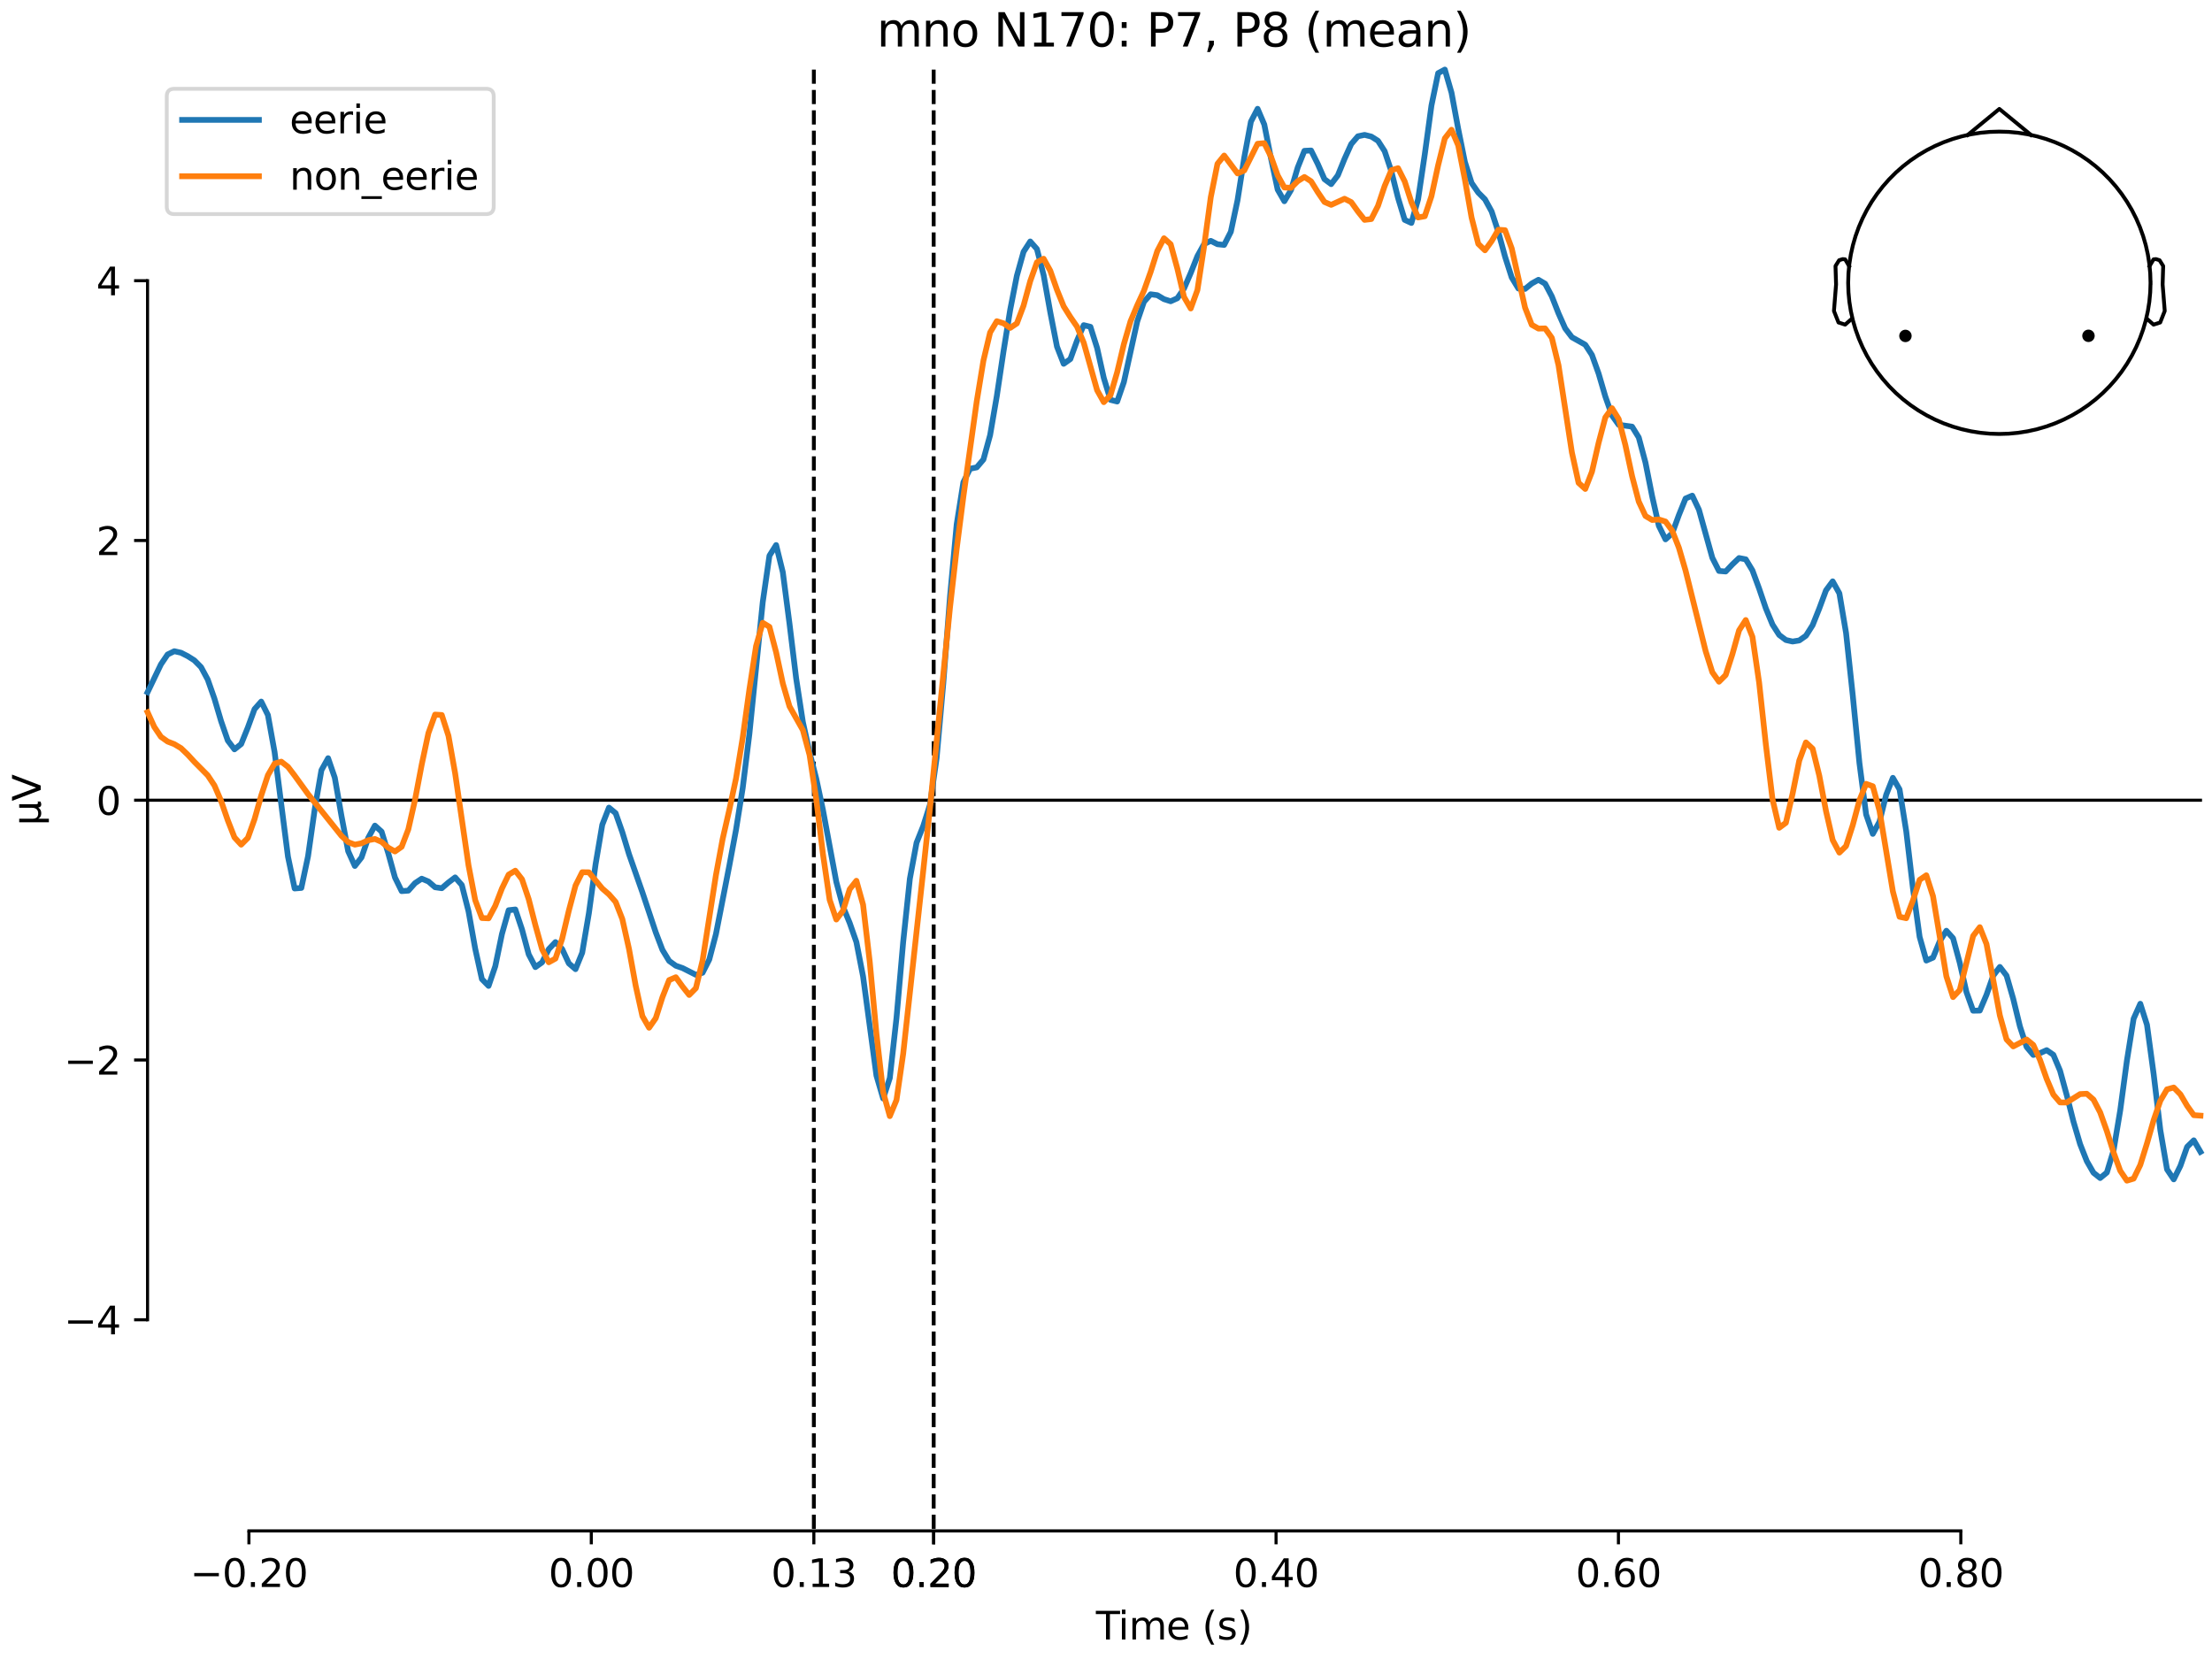 <?xml version="1.0" encoding="utf-8" standalone="no"?>
<!DOCTYPE svg PUBLIC "-//W3C//DTD SVG 1.1//EN"
  "http://www.w3.org/Graphics/SVG/1.1/DTD/svg11.dtd">
<svg xmlns:xlink="http://www.w3.org/1999/xlink" width="576pt" height="432pt" viewBox="0 0 576 432" xmlns="http://www.w3.org/2000/svg" version="1.1">
 <defs>
  <style type="text/css">*{stroke-linejoin: round; stroke-linecap: butt}</style>
 </defs>
 <g id="figure_1">
  <g id="patch_1">
   <path d="M 0 432 
L 576 432 
L 576 0 
L 0 0 
z
" style="fill: #ffffff"/>
  </g>
  <g id="axes_1">
   <g id="patch_2">
    <path d="M 38.421 398.644 
L 573 398.644 
L 573 18.118 
L 38.421 18.118 
L 38.421 398.644 
z
" style="fill: none; opacity: 0"/>
   </g>
   <g id="patch_3">
    <path d="M 38.421 343.665 
L 38.421 73.097 
" style="fill: none; stroke: #000000; stroke-width: 0.8; stroke-linejoin: miter; stroke-linecap: square"/>
   </g>
   <g id="LineCollection_1">
    <path d="M 211.924 18.118 
L 211.924 398.644 
" clip-path="url(#pfd28d73c5e)" style="fill: none; stroke-dasharray: 3.7,1.6; stroke-dashoffset: 0; stroke: #000000"/>
    <path d="M 243.128 18.118 
L 243.128 398.644 
" clip-path="url(#pfd28d73c5e)" style="fill: none; stroke-dasharray: 3.7,1.6; stroke-dashoffset: 0; stroke: #000000"/>
   </g>
   <g id="matplotlib.axis_1">
    <g id="xtick_1">
     <g id="line2d_1">
      <defs>
       <path id="ma81e753862" d="M 0 0 
L 0 3.5 
" style="stroke: #000000; stroke-width: 0.8"/>
      </defs>
      <g>
       <use xlink:href="#ma81e753862" x="64.819" y="398.644" style="stroke: #000000; stroke-width: 0.8"/>
      </g>
     </g>
     <g id="text_1">
      <!-- −0.20 -->
      <g transform="translate(49.496 413.242) scale(0.1 -0.1)">
       <defs>
        <path id="DejaVuSans-2212" d="M 678 2272 
L 4684 2272 
L 4684 1741 
L 678 1741 
L 678 2272 
z
" transform="scale(0.016)"/>
        <path id="DejaVuSans-30" d="M 2034 4250 
Q 1547 4250 1301 3770 
Q 1056 3291 1056 2328 
Q 1056 1369 1301 889 
Q 1547 409 2034 409 
Q 2525 409 2770 889 
Q 3016 1369 3016 2328 
Q 3016 3291 2770 3770 
Q 2525 4250 2034 4250 
z
M 2034 4750 
Q 2819 4750 3233 4129 
Q 3647 3509 3647 2328 
Q 3647 1150 3233 529 
Q 2819 -91 2034 -91 
Q 1250 -91 836 529 
Q 422 1150 422 2328 
Q 422 3509 836 4129 
Q 1250 4750 2034 4750 
z
" transform="scale(0.016)"/>
        <path id="DejaVuSans-2e" d="M 684 794 
L 1344 794 
L 1344 0 
L 684 0 
L 684 794 
z
" transform="scale(0.016)"/>
        <path id="DejaVuSans-32" d="M 1228 531 
L 3431 531 
L 3431 0 
L 469 0 
L 469 531 
Q 828 903 1448 1529 
Q 2069 2156 2228 2338 
Q 2531 2678 2651 2914 
Q 2772 3150 2772 3378 
Q 2772 3750 2511 3984 
Q 2250 4219 1831 4219 
Q 1534 4219 1204 4116 
Q 875 4013 500 3803 
L 500 4441 
Q 881 4594 1212 4672 
Q 1544 4750 1819 4750 
Q 2544 4750 2975 4387 
Q 3406 4025 3406 3419 
Q 3406 3131 3298 2873 
Q 3191 2616 2906 2266 
Q 2828 2175 2409 1742 
Q 1991 1309 1228 531 
z
" transform="scale(0.016)"/>
       </defs>
       <use xlink:href="#DejaVuSans-2212"/>
       <use xlink:href="#DejaVuSans-30" transform="translate(83.789 0)"/>
       <use xlink:href="#DejaVuSans-2e" transform="translate(147.412 0)"/>
       <use xlink:href="#DejaVuSans-32" transform="translate(179.199 0)"/>
       <use xlink:href="#DejaVuSans-30" transform="translate(242.822 0)"/>
      </g>
     </g>
    </g>
    <g id="xtick_2">
     <g id="line2d_2">
      <g>
       <use xlink:href="#ma81e753862" x="153.973" y="398.644" style="stroke: #000000; stroke-width: 0.8"/>
      </g>
     </g>
     <g id="text_2">
      <!-- 0.00 -->
      <g transform="translate(142.84 413.242) scale(0.1 -0.1)">
       <use xlink:href="#DejaVuSans-30"/>
       <use xlink:href="#DejaVuSans-2e" transform="translate(63.623 0)"/>
       <use xlink:href="#DejaVuSans-30" transform="translate(95.41 0)"/>
       <use xlink:href="#DejaVuSans-30" transform="translate(159.033 0)"/>
      </g>
     </g>
    </g>
    <g id="xtick_3">
     <g id="line2d_3">
      <g>
       <use xlink:href="#ma81e753862" x="211.924" y="398.644" style="stroke: #000000; stroke-width: 0.8"/>
      </g>
     </g>
     <g id="text_3">
      <!-- 0.13 -->
      <g transform="translate(200.791 413.242) scale(0.1 -0.1)">
       <defs>
        <path id="DejaVuSans-31" d="M 794 531 
L 1825 531 
L 1825 4091 
L 703 3866 
L 703 4441 
L 1819 4666 
L 2450 4666 
L 2450 531 
L 3481 531 
L 3481 0 
L 794 0 
L 794 531 
z
" transform="scale(0.016)"/>
        <path id="DejaVuSans-33" d="M 2597 2516 
Q 3050 2419 3304 2112 
Q 3559 1806 3559 1356 
Q 3559 666 3084 287 
Q 2609 -91 1734 -91 
Q 1441 -91 1130 -33 
Q 819 25 488 141 
L 488 750 
Q 750 597 1062 519 
Q 1375 441 1716 441 
Q 2309 441 2620 675 
Q 2931 909 2931 1356 
Q 2931 1769 2642 2001 
Q 2353 2234 1838 2234 
L 1294 2234 
L 1294 2753 
L 1863 2753 
Q 2328 2753 2575 2939 
Q 2822 3125 2822 3475 
Q 2822 3834 2567 4026 
Q 2313 4219 1838 4219 
Q 1578 4219 1281 4162 
Q 984 4106 628 3988 
L 628 4550 
Q 988 4650 1302 4700 
Q 1616 4750 1894 4750 
Q 2613 4750 3031 4423 
Q 3450 4097 3450 3541 
Q 3450 3153 3228 2886 
Q 3006 2619 2597 2516 
z
" transform="scale(0.016)"/>
       </defs>
       <use xlink:href="#DejaVuSans-30"/>
       <use xlink:href="#DejaVuSans-2e" transform="translate(63.623 0)"/>
       <use xlink:href="#DejaVuSans-31" transform="translate(95.41 0)"/>
       <use xlink:href="#DejaVuSans-33" transform="translate(159.033 0)"/>
      </g>
     </g>
    </g>
    <g id="xtick_4">
     <g id="line2d_4">
      <g>
       <use xlink:href="#ma81e753862" x="243.128" y="398.644" style="stroke: #000000; stroke-width: 0.8"/>
      </g>
     </g>
     <g id="text_4">
      <!-- 0.20 -->
      <g transform="translate(231.995 413.242) scale(0.1 -0.1)">
       <use xlink:href="#DejaVuSans-30"/>
       <use xlink:href="#DejaVuSans-2e" transform="translate(63.623 0)"/>
       <use xlink:href="#DejaVuSans-32" transform="translate(95.41 0)"/>
       <use xlink:href="#DejaVuSans-30" transform="translate(159.033 0)"/>
      </g>
     </g>
    </g>
    <g id="xtick_5">
     <g id="line2d_5">
      <g>
       <use xlink:href="#ma81e753862" x="243.128" y="398.644" style="stroke: #000000; stroke-width: 0.8"/>
      </g>
     </g>
     <g id="text_5">
      <!-- 0.20 -->
      <g transform="translate(231.995 413.242) scale(0.1 -0.1)">
       <use xlink:href="#DejaVuSans-30"/>
       <use xlink:href="#DejaVuSans-2e" transform="translate(63.623 0)"/>
       <use xlink:href="#DejaVuSans-32" transform="translate(95.41 0)"/>
       <use xlink:href="#DejaVuSans-30" transform="translate(159.033 0)"/>
      </g>
     </g>
    </g>
    <g id="xtick_6">
     <g id="line2d_6">
      <g>
       <use xlink:href="#ma81e753862" x="332.282" y="398.644" style="stroke: #000000; stroke-width: 0.8"/>
      </g>
     </g>
     <g id="text_6">
      <!-- 0.40 -->
      <g transform="translate(321.15 413.242) scale(0.1 -0.1)">
       <defs>
        <path id="DejaVuSans-34" d="M 2419 4116 
L 825 1625 
L 2419 1625 
L 2419 4116 
z
M 2253 4666 
L 3047 4666 
L 3047 1625 
L 3713 1625 
L 3713 1100 
L 3047 1100 
L 3047 0 
L 2419 0 
L 2419 1100 
L 313 1100 
L 313 1709 
L 2253 4666 
z
" transform="scale(0.016)"/>
       </defs>
       <use xlink:href="#DejaVuSans-30"/>
       <use xlink:href="#DejaVuSans-2e" transform="translate(63.623 0)"/>
       <use xlink:href="#DejaVuSans-34" transform="translate(95.41 0)"/>
       <use xlink:href="#DejaVuSans-30" transform="translate(159.033 0)"/>
      </g>
     </g>
    </g>
    <g id="xtick_7">
     <g id="line2d_7">
      <g>
       <use xlink:href="#ma81e753862" x="421.437" y="398.644" style="stroke: #000000; stroke-width: 0.8"/>
      </g>
     </g>
     <g id="text_7">
      <!-- 0.60 -->
      <g transform="translate(410.304 413.242) scale(0.1 -0.1)">
       <defs>
        <path id="DejaVuSans-36" d="M 2113 2584 
Q 1688 2584 1439 2293 
Q 1191 2003 1191 1497 
Q 1191 994 1439 701 
Q 1688 409 2113 409 
Q 2538 409 2786 701 
Q 3034 994 3034 1497 
Q 3034 2003 2786 2293 
Q 2538 2584 2113 2584 
z
M 3366 4563 
L 3366 3988 
Q 3128 4100 2886 4159 
Q 2644 4219 2406 4219 
Q 1781 4219 1451 3797 
Q 1122 3375 1075 2522 
Q 1259 2794 1537 2939 
Q 1816 3084 2150 3084 
Q 2853 3084 3261 2657 
Q 3669 2231 3669 1497 
Q 3669 778 3244 343 
Q 2819 -91 2113 -91 
Q 1303 -91 875 529 
Q 447 1150 447 2328 
Q 447 3434 972 4092 
Q 1497 4750 2381 4750 
Q 2619 4750 2861 4703 
Q 3103 4656 3366 4563 
z
" transform="scale(0.016)"/>
       </defs>
       <use xlink:href="#DejaVuSans-30"/>
       <use xlink:href="#DejaVuSans-2e" transform="translate(63.623 0)"/>
       <use xlink:href="#DejaVuSans-36" transform="translate(95.41 0)"/>
       <use xlink:href="#DejaVuSans-30" transform="translate(159.033 0)"/>
      </g>
     </g>
    </g>
    <g id="xtick_8">
     <g id="line2d_8">
      <g>
       <use xlink:href="#ma81e753862" x="510.592" y="398.644" style="stroke: #000000; stroke-width: 0.8"/>
      </g>
     </g>
     <g id="text_8">
      <!-- 0.80 -->
      <g transform="translate(499.459 413.242) scale(0.1 -0.1)">
       <defs>
        <path id="DejaVuSans-38" d="M 2034 2216 
Q 1584 2216 1326 1975 
Q 1069 1734 1069 1313 
Q 1069 891 1326 650 
Q 1584 409 2034 409 
Q 2484 409 2743 651 
Q 3003 894 3003 1313 
Q 3003 1734 2745 1975 
Q 2488 2216 2034 2216 
z
M 1403 2484 
Q 997 2584 770 2862 
Q 544 3141 544 3541 
Q 544 4100 942 4425 
Q 1341 4750 2034 4750 
Q 2731 4750 3128 4425 
Q 3525 4100 3525 3541 
Q 3525 3141 3298 2862 
Q 3072 2584 2669 2484 
Q 3125 2378 3379 2068 
Q 3634 1759 3634 1313 
Q 3634 634 3220 271 
Q 2806 -91 2034 -91 
Q 1263 -91 848 271 
Q 434 634 434 1313 
Q 434 1759 690 2068 
Q 947 2378 1403 2484 
z
M 1172 3481 
Q 1172 3119 1398 2916 
Q 1625 2713 2034 2713 
Q 2441 2713 2670 2916 
Q 2900 3119 2900 3481 
Q 2900 3844 2670 4047 
Q 2441 4250 2034 4250 
Q 1625 4250 1398 4047 
Q 1172 3844 1172 3481 
z
" transform="scale(0.016)"/>
       </defs>
       <use xlink:href="#DejaVuSans-30"/>
       <use xlink:href="#DejaVuSans-2e" transform="translate(63.623 0)"/>
       <use xlink:href="#DejaVuSans-38" transform="translate(95.41 0)"/>
       <use xlink:href="#DejaVuSans-30" transform="translate(159.033 0)"/>
      </g>
     </g>
    </g>
    <g id="text_9">
     <!-- Time (s) -->
     <g transform="translate(285.381 426.92) scale(0.1 -0.1)">
      <defs>
       <path id="DejaVuSans-54" d="M -19 4666 
L 3928 4666 
L 3928 4134 
L 2272 4134 
L 2272 0 
L 1638 0 
L 1638 4134 
L -19 4134 
L -19 4666 
z
" transform="scale(0.016)"/>
       <path id="DejaVuSans-69" d="M 603 3500 
L 1178 3500 
L 1178 0 
L 603 0 
L 603 3500 
z
M 603 4863 
L 1178 4863 
L 1178 4134 
L 603 4134 
L 603 4863 
z
" transform="scale(0.016)"/>
       <path id="DejaVuSans-6d" d="M 3328 2828 
Q 3544 3216 3844 3400 
Q 4144 3584 4550 3584 
Q 5097 3584 5394 3201 
Q 5691 2819 5691 2113 
L 5691 0 
L 5113 0 
L 5113 2094 
Q 5113 2597 4934 2840 
Q 4756 3084 4391 3084 
Q 3944 3084 3684 2787 
Q 3425 2491 3425 1978 
L 3425 0 
L 2847 0 
L 2847 2094 
Q 2847 2600 2669 2842 
Q 2491 3084 2119 3084 
Q 1678 3084 1418 2786 
Q 1159 2488 1159 1978 
L 1159 0 
L 581 0 
L 581 3500 
L 1159 3500 
L 1159 2956 
Q 1356 3278 1631 3431 
Q 1906 3584 2284 3584 
Q 2666 3584 2933 3390 
Q 3200 3197 3328 2828 
z
" transform="scale(0.016)"/>
       <path id="DejaVuSans-65" d="M 3597 1894 
L 3597 1613 
L 953 1613 
Q 991 1019 1311 708 
Q 1631 397 2203 397 
Q 2534 397 2845 478 
Q 3156 559 3463 722 
L 3463 178 
Q 3153 47 2828 -22 
Q 2503 -91 2169 -91 
Q 1331 -91 842 396 
Q 353 884 353 1716 
Q 353 2575 817 3079 
Q 1281 3584 2069 3584 
Q 2775 3584 3186 3129 
Q 3597 2675 3597 1894 
z
M 3022 2063 
Q 3016 2534 2758 2815 
Q 2500 3097 2075 3097 
Q 1594 3097 1305 2825 
Q 1016 2553 972 2059 
L 3022 2063 
z
" transform="scale(0.016)"/>
       <path id="DejaVuSans-20" transform="scale(0.016)"/>
       <path id="DejaVuSans-28" d="M 1984 4856 
Q 1566 4138 1362 3434 
Q 1159 2731 1159 2009 
Q 1159 1288 1364 580 
Q 1569 -128 1984 -844 
L 1484 -844 
Q 1016 -109 783 600 
Q 550 1309 550 2009 
Q 550 2706 781 3412 
Q 1013 4119 1484 4856 
L 1984 4856 
z
" transform="scale(0.016)"/>
       <path id="DejaVuSans-73" d="M 2834 3397 
L 2834 2853 
Q 2591 2978 2328 3040 
Q 2066 3103 1784 3103 
Q 1356 3103 1142 2972 
Q 928 2841 928 2578 
Q 928 2378 1081 2264 
Q 1234 2150 1697 2047 
L 1894 2003 
Q 2506 1872 2764 1633 
Q 3022 1394 3022 966 
Q 3022 478 2636 193 
Q 2250 -91 1575 -91 
Q 1294 -91 989 -36 
Q 684 19 347 128 
L 347 722 
Q 666 556 975 473 
Q 1284 391 1588 391 
Q 1994 391 2212 530 
Q 2431 669 2431 922 
Q 2431 1156 2273 1281 
Q 2116 1406 1581 1522 
L 1381 1569 
Q 847 1681 609 1914 
Q 372 2147 372 2553 
Q 372 3047 722 3315 
Q 1072 3584 1716 3584 
Q 2034 3584 2315 3537 
Q 2597 3491 2834 3397 
z
" transform="scale(0.016)"/>
       <path id="DejaVuSans-29" d="M 513 4856 
L 1013 4856 
Q 1481 4119 1714 3412 
Q 1947 2706 1947 2009 
Q 1947 1309 1714 600 
Q 1481 -109 1013 -844 
L 513 -844 
Q 928 -128 1133 580 
Q 1338 1288 1338 2009 
Q 1338 2731 1133 3434 
Q 928 4138 513 4856 
z
" transform="scale(0.016)"/>
      </defs>
      <use xlink:href="#DejaVuSans-54"/>
      <use xlink:href="#DejaVuSans-69" transform="translate(57.959 0)"/>
      <use xlink:href="#DejaVuSans-6d" transform="translate(85.742 0)"/>
      <use xlink:href="#DejaVuSans-65" transform="translate(183.154 0)"/>
      <use xlink:href="#DejaVuSans-20" transform="translate(244.678 0)"/>
      <use xlink:href="#DejaVuSans-28" transform="translate(276.465 0)"/>
      <use xlink:href="#DejaVuSans-73" transform="translate(315.479 0)"/>
      <use xlink:href="#DejaVuSans-29" transform="translate(367.578 0)"/>
     </g>
    </g>
   </g>
   <g id="matplotlib.axis_2">
    <g id="ytick_1">
     <g id="line2d_9">
      <defs>
       <path id="md8bab592bb" d="M 0 0 
L -3.5 0 
" style="stroke: #000000; stroke-width: 0.8"/>
      </defs>
      <g>
       <use xlink:href="#md8bab592bb" x="38.421" y="343.665" style="stroke: #000000; stroke-width: 0.8"/>
      </g>
     </g>
     <g id="text_10">
      <!-- −4 -->
      <g transform="translate(16.678 347.464) scale(0.1 -0.1)">
       <use xlink:href="#DejaVuSans-2212"/>
       <use xlink:href="#DejaVuSans-34" transform="translate(83.789 0)"/>
      </g>
     </g>
    </g>
    <g id="ytick_2">
     <g id="line2d_10">
      <g>
       <use xlink:href="#md8bab592bb" x="38.421" y="276.023" style="stroke: #000000; stroke-width: 0.8"/>
      </g>
     </g>
     <g id="text_11">
      <!-- −2 -->
      <g transform="translate(16.678 279.822) scale(0.1 -0.1)">
       <use xlink:href="#DejaVuSans-2212"/>
       <use xlink:href="#DejaVuSans-32" transform="translate(83.789 0)"/>
      </g>
     </g>
    </g>
    <g id="ytick_3">
     <g id="line2d_11">
      <g>
       <use xlink:href="#md8bab592bb" x="38.421" y="208.381" style="stroke: #000000; stroke-width: 0.8"/>
      </g>
     </g>
     <g id="text_12">
      <!-- 0 -->
      <g transform="translate(25.058 212.18) scale(0.1 -0.1)">
       <use xlink:href="#DejaVuSans-30"/>
      </g>
     </g>
    </g>
    <g id="ytick_4">
     <g id="line2d_12">
      <g>
       <use xlink:href="#md8bab592bb" x="38.421" y="140.739" style="stroke: #000000; stroke-width: 0.8"/>
      </g>
     </g>
     <g id="text_13">
      <!-- 2 -->
      <g transform="translate(25.058 144.538) scale(0.1 -0.1)">
       <use xlink:href="#DejaVuSans-32"/>
      </g>
     </g>
    </g>
    <g id="ytick_5">
     <g id="line2d_13">
      <g>
       <use xlink:href="#md8bab592bb" x="38.421" y="73.097" style="stroke: #000000; stroke-width: 0.8"/>
      </g>
     </g>
     <g id="text_14">
      <!-- 4 -->
      <g transform="translate(25.058 76.896) scale(0.1 -0.1)">
       <use xlink:href="#DejaVuSans-34"/>
      </g>
     </g>
    </g>
    <g id="text_15">
     <!-- µV -->
     <g transform="translate(10.599 214.982) rotate(-90) scale(0.1 -0.1)">
      <defs>
       <path id="DejaVuSans-b5" d="M 544 -1331 
L 544 3500 
L 1119 3500 
L 1119 1325 
Q 1119 872 1334 640 
Q 1550 409 1972 409 
Q 2434 409 2667 671 
Q 2900 934 2900 1459 
L 2900 3500 
L 3475 3500 
L 3475 806 
Q 3475 619 3529 530 
Q 3584 441 3700 441 
Q 3728 441 3778 458 
Q 3828 475 3916 513 
L 3916 50 
Q 3788 -22 3673 -56 
Q 3559 -91 3450 -91 
Q 3234 -91 3106 31 
Q 2978 153 2931 403 
Q 2775 156 2548 32 
Q 2322 -91 2016 -91 
Q 1697 -91 1473 31 
Q 1250 153 1119 397 
L 1119 -1331 
L 544 -1331 
z
" transform="scale(0.016)"/>
       <path id="DejaVuSans-56" d="M 1831 0 
L 50 4666 
L 709 4666 
L 2188 738 
L 3669 4666 
L 4325 4666 
L 2547 0 
L 1831 0 
z
" transform="scale(0.016)"/>
      </defs>
      <use xlink:href="#DejaVuSans-b5"/>
      <use xlink:href="#DejaVuSans-56" transform="translate(63.623 0)"/>
     </g>
    </g>
   </g>
   <g id="patch_4">
    <path d="M 64.819 398.644 
L 510.592 398.644 
" style="fill: none; stroke: #000000; stroke-width: 0.8; stroke-linejoin: miter; stroke-linecap: square"/>
   </g>
   <g id="patch_5">
    <path d="M 38.421 208.381 
L 573 208.381 
" style="fill: none; stroke: #000000; stroke-width: 0.8; stroke-linejoin: miter; stroke-linecap: square"/>
   </g>
   <g id="text_16">
    <!-- mno N170: P7, P8 (mean) -->
    <g transform="translate(228.327 12.118) scale(0.12 -0.12)">
     <defs>
      <path id="DejaVuSans-6e" d="M 3513 2113 
L 3513 0 
L 2938 0 
L 2938 2094 
Q 2938 2591 2744 2837 
Q 2550 3084 2163 3084 
Q 1697 3084 1428 2787 
Q 1159 2491 1159 1978 
L 1159 0 
L 581 0 
L 581 3500 
L 1159 3500 
L 1159 2956 
Q 1366 3272 1645 3428 
Q 1925 3584 2291 3584 
Q 2894 3584 3203 3211 
Q 3513 2838 3513 2113 
z
" transform="scale(0.016)"/>
      <path id="DejaVuSans-6f" d="M 1959 3097 
Q 1497 3097 1228 2736 
Q 959 2375 959 1747 
Q 959 1119 1226 758 
Q 1494 397 1959 397 
Q 2419 397 2687 759 
Q 2956 1122 2956 1747 
Q 2956 2369 2687 2733 
Q 2419 3097 1959 3097 
z
M 1959 3584 
Q 2709 3584 3137 3096 
Q 3566 2609 3566 1747 
Q 3566 888 3137 398 
Q 2709 -91 1959 -91 
Q 1206 -91 779 398 
Q 353 888 353 1747 
Q 353 2609 779 3096 
Q 1206 3584 1959 3584 
z
" transform="scale(0.016)"/>
      <path id="DejaVuSans-4e" d="M 628 4666 
L 1478 4666 
L 3547 763 
L 3547 4666 
L 4159 4666 
L 4159 0 
L 3309 0 
L 1241 3903 
L 1241 0 
L 628 0 
L 628 4666 
z
" transform="scale(0.016)"/>
      <path id="DejaVuSans-37" d="M 525 4666 
L 3525 4666 
L 3525 4397 
L 1831 0 
L 1172 0 
L 2766 4134 
L 525 4134 
L 525 4666 
z
" transform="scale(0.016)"/>
      <path id="DejaVuSans-3a" d="M 750 794 
L 1409 794 
L 1409 0 
L 750 0 
L 750 794 
z
M 750 3309 
L 1409 3309 
L 1409 2516 
L 750 2516 
L 750 3309 
z
" transform="scale(0.016)"/>
      <path id="DejaVuSans-50" d="M 1259 4147 
L 1259 2394 
L 2053 2394 
Q 2494 2394 2734 2622 
Q 2975 2850 2975 3272 
Q 2975 3691 2734 3919 
Q 2494 4147 2053 4147 
L 1259 4147 
z
M 628 4666 
L 2053 4666 
Q 2838 4666 3239 4311 
Q 3641 3956 3641 3272 
Q 3641 2581 3239 2228 
Q 2838 1875 2053 1875 
L 1259 1875 
L 1259 0 
L 628 0 
L 628 4666 
z
" transform="scale(0.016)"/>
      <path id="DejaVuSans-2c" d="M 750 794 
L 1409 794 
L 1409 256 
L 897 -744 
L 494 -744 
L 750 256 
L 750 794 
z
" transform="scale(0.016)"/>
      <path id="DejaVuSans-61" d="M 2194 1759 
Q 1497 1759 1228 1600 
Q 959 1441 959 1056 
Q 959 750 1161 570 
Q 1363 391 1709 391 
Q 2188 391 2477 730 
Q 2766 1069 2766 1631 
L 2766 1759 
L 2194 1759 
z
M 3341 1997 
L 3341 0 
L 2766 0 
L 2766 531 
Q 2569 213 2275 61 
Q 1981 -91 1556 -91 
Q 1019 -91 701 211 
Q 384 513 384 1019 
Q 384 1609 779 1909 
Q 1175 2209 1959 2209 
L 2766 2209 
L 2766 2266 
Q 2766 2663 2505 2880 
Q 2244 3097 1772 3097 
Q 1472 3097 1187 3025 
Q 903 2953 641 2809 
L 641 3341 
Q 956 3463 1253 3523 
Q 1550 3584 1831 3584 
Q 2591 3584 2966 3190 
Q 3341 2797 3341 1997 
z
" transform="scale(0.016)"/>
     </defs>
     <use xlink:href="#DejaVuSans-6d"/>
     <use xlink:href="#DejaVuSans-6e" transform="translate(97.412 0)"/>
     <use xlink:href="#DejaVuSans-6f" transform="translate(160.791 0)"/>
     <use xlink:href="#DejaVuSans-20" transform="translate(221.973 0)"/>
     <use xlink:href="#DejaVuSans-4e" transform="translate(253.76 0)"/>
     <use xlink:href="#DejaVuSans-31" transform="translate(328.564 0)"/>
     <use xlink:href="#DejaVuSans-37" transform="translate(392.188 0)"/>
     <use xlink:href="#DejaVuSans-30" transform="translate(455.811 0)"/>
     <use xlink:href="#DejaVuSans-3a" transform="translate(519.434 0)"/>
     <use xlink:href="#DejaVuSans-20" transform="translate(553.125 0)"/>
     <use xlink:href="#DejaVuSans-50" transform="translate(584.912 0)"/>
     <use xlink:href="#DejaVuSans-37" transform="translate(645.215 0)"/>
     <use xlink:href="#DejaVuSans-2c" transform="translate(708.838 0)"/>
     <use xlink:href="#DejaVuSans-20" transform="translate(740.625 0)"/>
     <use xlink:href="#DejaVuSans-50" transform="translate(772.412 0)"/>
     <use xlink:href="#DejaVuSans-38" transform="translate(832.715 0)"/>
     <use xlink:href="#DejaVuSans-20" transform="translate(896.338 0)"/>
     <use xlink:href="#DejaVuSans-28" transform="translate(928.125 0)"/>
     <use xlink:href="#DejaVuSans-6d" transform="translate(967.139 0)"/>
     <use xlink:href="#DejaVuSans-65" transform="translate(1064.551 0)"/>
     <use xlink:href="#DejaVuSans-61" transform="translate(1126.074 0)"/>
     <use xlink:href="#DejaVuSans-6e" transform="translate(1187.354 0)"/>
     <use xlink:href="#DejaVuSans-29" transform="translate(1250.732 0)"/>
    </g>
   </g>
   <g id="legend_1">
    <g id="patch_6">
     <path d="M 45.421 55.753 
L 126.563 55.753 
Q 128.563 55.753 128.563 53.753 
L 128.563 25.118 
Q 128.563 23.118 126.563 23.118 
L 45.421 23.118 
Q 43.421 23.118 43.421 25.118 
L 43.421 53.753 
Q 43.421 55.753 45.421 55.753 
z
" style="fill: #ffffff; opacity: 0.8; stroke: #cccccc; stroke-linejoin: miter"/>
    </g>
    <g id="line2d_14">
     <path d="M 47.421 31.217 
L 57.421 31.217 
L 67.421 31.217 
" style="fill: none; stroke: #1f77b4; stroke-width: 1.5; stroke-linecap: square"/>
    </g>
    <g id="text_17">
     <!-- eerie -->
     <g transform="translate(75.421 34.717) scale(0.1 -0.1)">
      <defs>
       <path id="DejaVuSans-72" d="M 2631 2963 
Q 2534 3019 2420 3045 
Q 2306 3072 2169 3072 
Q 1681 3072 1420 2755 
Q 1159 2438 1159 1844 
L 1159 0 
L 581 0 
L 581 3500 
L 1159 3500 
L 1159 2956 
Q 1341 3275 1631 3429 
Q 1922 3584 2338 3584 
Q 2397 3584 2469 3576 
Q 2541 3569 2628 3553 
L 2631 2963 
z
" transform="scale(0.016)"/>
      </defs>
      <use xlink:href="#DejaVuSans-65"/>
      <use xlink:href="#DejaVuSans-65" transform="translate(61.523 0)"/>
      <use xlink:href="#DejaVuSans-72" transform="translate(123.047 0)"/>
      <use xlink:href="#DejaVuSans-69" transform="translate(164.16 0)"/>
      <use xlink:href="#DejaVuSans-65" transform="translate(191.943 0)"/>
     </g>
    </g>
    <g id="line2d_15">
     <path d="M 47.421 45.895 
L 57.421 45.895 
L 67.421 45.895 
" style="fill: none; stroke: #ff7f0e; stroke-width: 1.5; stroke-linecap: square"/>
    </g>
    <g id="text_18">
     <!-- non_eerie -->
     <g transform="translate(75.421 49.395) scale(0.1 -0.1)">
      <defs>
       <path id="DejaVuSans-5f" d="M 3263 -1063 
L 3263 -1509 
L -63 -1509 
L -63 -1063 
L 3263 -1063 
z
" transform="scale(0.016)"/>
      </defs>
      <use xlink:href="#DejaVuSans-6e"/>
      <use xlink:href="#DejaVuSans-6f" transform="translate(63.379 0)"/>
      <use xlink:href="#DejaVuSans-6e" transform="translate(124.561 0)"/>
      <use xlink:href="#DejaVuSans-5f" transform="translate(187.939 0)"/>
      <use xlink:href="#DejaVuSans-65" transform="translate(237.939 0)"/>
      <use xlink:href="#DejaVuSans-65" transform="translate(299.463 0)"/>
      <use xlink:href="#DejaVuSans-72" transform="translate(360.986 0)"/>
      <use xlink:href="#DejaVuSans-69" transform="translate(402.1 0)"/>
      <use xlink:href="#DejaVuSans-65" transform="translate(429.883 0)"/>
     </g>
    </g>
   </g>
   <g id="line2d_16">
    <path d="M 38.421 180.258 
L 41.903 172.999 
L 43.644 170.428 
L 45.386 169.572 
L 47.127 169.968 
L 48.868 170.855 
L 50.61 171.955 
L 52.351 173.716 
L 54.092 176.95 
L 55.834 181.918 
L 57.575 187.801 
L 59.316 192.83 
L 61.057 195.129 
L 62.799 193.748 
L 64.54 189.43 
L 66.281 184.653 
L 68.023 182.688 
L 69.764 186.194 
L 71.505 195.849 
L 74.988 223.071 
L 76.729 231.362 
L 78.47 231.215 
L 80.212 222.974 
L 81.953 210.724 
L 83.694 200.562 
L 85.436 197.432 
L 87.177 202.498 
L 88.918 212.462 
L 90.66 221.647 
L 92.401 225.499 
L 94.142 223.27 
L 95.883 218.192 
L 97.625 214.987 
L 99.366 216.557 
L 101.107 222.206 
L 102.849 228.494 
L 104.59 232.044 
L 106.331 231.919 
L 108.073 229.964 
L 109.814 228.805 
L 111.555 229.535 
L 113.296 231.036 
L 115.038 231.291 
L 116.779 229.789 
L 118.52 228.474 
L 120.262 230.466 
L 122.003 237.316 
L 123.744 247.051 
L 125.486 254.966 
L 127.227 256.729 
L 128.968 251.612 
L 130.709 243.2 
L 132.451 237.023 
L 134.192 236.826 
L 135.933 242.031 
L 137.675 248.506 
L 139.416 251.834 
L 141.157 250.604 
L 142.899 247.155 
L 144.64 245.321 
L 146.381 247.119 
L 148.122 250.862 
L 149.864 252.369 
L 151.605 248.087 
L 153.346 237.8 
L 155.088 225.051 
L 156.829 214.77 
L 158.57 210.303 
L 160.312 211.743 
L 162.053 216.698 
L 163.794 222.419 
L 167.277 232.357 
L 170.759 242.789 
L 172.501 247.349 
L 174.242 250.222 
L 175.983 251.475 
L 177.725 252.078 
L 181.207 253.839 
L 182.948 253.302 
L 184.69 249.864 
L 186.431 243.232 
L 189.914 225.428 
L 191.655 216.086 
L 193.396 205.224 
L 195.138 191.131 
L 198.62 156.764 
L 200.361 144.702 
L 202.103 141.926 
L 203.844 149.007 
L 205.585 162.4 
L 207.327 176.708 
L 209.068 188.037 
L 210.809 195.933 
L 212.551 202.751 
L 214.292 210.902 
L 217.774 229.64 
L 219.516 236.114 
L 221.257 240.325 
L 222.998 245.308 
L 224.74 254.253 
L 228.222 280.071 
L 229.964 286.041 
L 231.705 280.718 
L 233.446 265.064 
L 235.187 245.277 
L 236.929 228.797 
L 238.67 219.444 
L 240.411 215.087 
L 242.153 209.573 
L 243.894 197.433 
L 245.635 177.89 
L 247.377 155.414 
L 249.118 136.549 
L 250.859 125.582 
L 252.6 122.055 
L 254.342 121.706 
L 256.083 119.657 
L 257.824 113.3 
L 259.566 103.146 
L 261.307 91.535 
L 263.048 80.678 
L 264.79 71.809 
L 266.531 65.566 
L 268.272 62.874 
L 270.013 64.84 
L 271.755 71.63 
L 273.496 81.352 
L 275.237 90.268 
L 276.979 94.736 
L 278.72 93.496 
L 280.461 88.696 
L 282.203 84.669 
L 283.944 85.099 
L 285.685 90.623 
L 287.427 98.425 
L 289.168 104.122 
L 290.909 104.557 
L 292.65 99.516 
L 296.133 83.712 
L 297.874 78.602 
L 299.616 76.63 
L 301.357 76.864 
L 303.098 77.898 
L 304.84 78.449 
L 306.581 77.665 
L 308.322 75.12 
L 310.063 71.089 
L 311.805 66.694 
L 313.546 63.543 
L 315.287 62.716 
L 317.029 63.595 
L 318.77 63.777 
L 320.511 60.351 
L 322.253 52.127 
L 323.994 41.072 
L 325.735 31.675 
L 327.476 28.329 
L 329.218 32.424 
L 330.959 41.208 
L 332.7 49.368 
L 334.442 52.401 
L 336.183 49.483 
L 337.924 43.617 
L 339.666 39.272 
L 341.407 39.188 
L 343.148 42.696 
L 344.889 46.659 
L 346.631 47.95 
L 348.372 45.663 
L 350.113 41.378 
L 351.855 37.513 
L 353.596 35.492 
L 355.337 35.123 
L 357.079 35.56 
L 358.82 36.658 
L 360.561 39.374 
L 362.302 44.596 
L 364.044 51.529 
L 365.785 57.259 
L 367.526 58.059 
L 369.268 51.904 
L 371.009 40.19 
L 372.75 27.459 
L 374.492 19.052 
L 376.233 18.118 
L 377.974 24.142 
L 379.715 33.558 
L 381.457 42.183 
L 383.198 47.633 
L 384.939 50.152 
L 386.681 51.899 
L 388.422 55.075 
L 390.163 60.406 
L 391.905 66.809 
L 393.646 72.254 
L 395.387 75.132 
L 397.128 75.233 
L 398.87 73.819 
L 400.611 72.854 
L 402.352 73.88 
L 404.094 77.176 
L 405.835 81.609 
L 407.576 85.516 
L 409.318 87.812 
L 412.8 89.765 
L 414.541 92.434 
L 416.283 97.3 
L 418.024 103.242 
L 419.765 108.184 
L 421.507 110.618 
L 424.989 111.098 
L 426.731 113.917 
L 428.472 120.432 
L 430.213 129.198 
L 431.954 136.914 
L 433.696 140.451 
L 435.437 138.877 
L 437.178 134.122 
L 438.92 129.809 
L 440.661 129.063 
L 442.402 132.735 
L 445.885 145.251 
L 447.626 148.676 
L 449.367 148.817 
L 451.109 146.966 
L 452.85 145.311 
L 454.591 145.647 
L 456.333 148.537 
L 458.074 153.264 
L 459.815 158.397 
L 461.557 162.634 
L 463.298 165.346 
L 465.039 166.657 
L 466.78 167.051 
L 468.522 166.773 
L 470.263 165.546 
L 472.004 162.792 
L 473.746 158.433 
L 475.487 153.729 
L 477.228 151.377 
L 478.97 154.507 
L 480.711 164.831 
L 482.452 181.037 
L 484.193 198.703 
L 485.935 212.081 
L 487.676 217.142 
L 489.417 213.965 
L 491.159 206.952 
L 492.9 202.544 
L 494.641 205.555 
L 496.383 216.482 
L 498.124 231.276 
L 499.865 243.956 
L 501.606 250.129 
L 503.348 249.366 
L 505.089 245.142 
L 506.83 242.365 
L 508.572 244.305 
L 510.313 250.703 
L 512.054 258.311 
L 513.796 263.183 
L 515.537 263.15 
L 517.278 259.052 
L 519.019 254.072 
L 520.761 251.784 
L 522.502 254.044 
L 524.243 260.096 
L 525.985 267.274 
L 527.726 272.626 
L 529.467 274.705 
L 531.209 274.234 
L 532.95 273.455 
L 534.691 274.665 
L 536.432 278.806 
L 538.174 285.164 
L 539.915 292.031 
L 541.656 297.93 
L 543.398 302.351 
L 545.139 305.38 
L 546.88 306.757 
L 548.622 305.328 
L 550.363 299.576 
L 552.104 289.137 
L 553.845 276.175 
L 555.587 265.277 
L 557.328 261.375 
L 559.069 266.854 
L 560.811 279.714 
L 562.552 294.313 
L 564.293 304.505 
L 566.035 307.107 
L 567.776 303.581 
L 569.517 298.64 
L 571.258 296.937 
L 573 299.939 
L 573 299.939 
" style="fill: none; stroke: #1f77b4; stroke-width: 1.5; stroke-linecap: square"/>
   </g>
   <g id="line2d_17">
    <path d="M 38.421 185.448 
L 40.162 189.266 
L 41.903 191.859 
L 43.644 193.097 
L 45.386 193.772 
L 47.127 194.813 
L 48.868 196.488 
L 50.61 198.384 
L 54.092 201.897 
L 55.834 204.53 
L 57.575 208.577 
L 59.316 213.615 
L 61.057 218.059 
L 62.799 219.947 
L 64.54 218.197 
L 66.281 213.311 
L 68.023 207.153 
L 69.764 201.857 
L 71.505 198.838 
L 73.247 198.334 
L 74.988 199.686 
L 76.729 201.96 
L 80.212 206.778 
L 88.918 217.657 
L 90.66 219.29 
L 92.401 219.942 
L 94.142 219.593 
L 95.883 218.795 
L 97.625 218.469 
L 99.366 219.227 
L 101.107 220.737 
L 102.849 221.721 
L 104.59 220.496 
L 106.331 215.94 
L 108.073 208.264 
L 109.814 199.097 
L 111.555 190.907 
L 113.296 186.075 
L 115.038 186.186 
L 116.779 191.596 
L 118.52 201.381 
L 122.003 225.353 
L 123.744 234.397 
L 125.486 239.054 
L 127.227 239.129 
L 128.968 235.865 
L 130.709 231.345 
L 132.451 227.75 
L 134.192 226.723 
L 135.933 228.968 
L 137.675 234.149 
L 139.416 240.927 
L 141.157 247.174 
L 142.899 250.576 
L 144.64 249.615 
L 146.381 244.457 
L 148.122 237.13 
L 149.864 230.589 
L 151.605 227.124 
L 153.346 227.15 
L 156.829 231.372 
L 158.57 232.88 
L 160.312 234.869 
L 162.053 239.318 
L 163.794 247.117 
L 165.535 256.694 
L 167.277 264.595 
L 169.018 267.62 
L 170.759 265.133 
L 172.501 259.659 
L 174.242 255.213 
L 175.983 254.47 
L 177.725 256.886 
L 179.466 259.084 
L 181.207 257.321 
L 182.948 250.127 
L 186.431 227.863 
L 188.172 218.478 
L 189.914 210.854 
L 191.655 202.711 
L 193.396 192.101 
L 195.138 179.532 
L 196.879 168.235 
L 198.62 162.169 
L 200.361 163.235 
L 202.103 169.859 
L 203.844 177.969 
L 205.585 183.94 
L 209.068 190.12 
L 210.809 196.597 
L 212.551 208.117 
L 214.292 222.371 
L 216.033 234.305 
L 217.774 239.441 
L 219.516 237.149 
L 221.257 231.562 
L 222.998 229.35 
L 224.74 235.572 
L 226.481 250.468 
L 228.222 269.135 
L 229.964 284.382 
L 231.705 290.635 
L 233.446 286.445 
L 235.187 274.392 
L 240.411 226.744 
L 242.153 210.501 
L 247.377 158.176 
L 249.118 142.894 
L 250.859 129.325 
L 254.342 104.517 
L 256.083 93.899 
L 257.824 86.572 
L 259.566 83.641 
L 261.307 84.186 
L 263.048 85.381 
L 264.79 84.218 
L 266.531 79.591 
L 268.272 73.198 
L 270.013 68.297 
L 271.755 67.371 
L 273.496 70.502 
L 275.237 75.477 
L 276.979 79.772 
L 278.72 82.542 
L 280.461 85.068 
L 282.203 89.246 
L 285.685 101.611 
L 287.427 104.722 
L 289.168 102.894 
L 290.909 96.926 
L 292.65 89.626 
L 294.392 83.643 
L 296.133 79.498 
L 297.874 75.723 
L 299.616 70.832 
L 301.357 65.362 
L 303.098 62.043 
L 304.84 63.598 
L 306.581 69.958 
L 308.322 77.342 
L 310.063 80.329 
L 311.805 75.531 
L 313.546 64.146 
L 315.287 51.319 
L 317.029 42.653 
L 318.77 40.502 
L 322.253 45.158 
L 323.994 44.396 
L 327.476 37.435 
L 329.218 37.278 
L 330.959 40.784 
L 332.7 45.658 
L 334.442 48.815 
L 336.183 48.912 
L 337.924 47.177 
L 339.666 46.083 
L 341.407 47.217 
L 343.148 50.036 
L 344.889 52.593 
L 346.631 53.344 
L 350.113 51.75 
L 351.855 52.628 
L 353.596 55.063 
L 355.337 57.256 
L 357.079 57.042 
L 358.82 53.625 
L 360.561 48.429 
L 362.302 44.325 
L 364.044 43.795 
L 365.785 47.249 
L 367.526 52.656 
L 369.268 56.624 
L 371.009 56.312 
L 372.75 51.08 
L 374.492 43.024 
L 376.233 36.024 
L 377.974 33.784 
L 379.715 37.86 
L 381.457 46.757 
L 383.198 56.666 
L 384.939 63.494 
L 386.681 65.177 
L 388.422 62.79 
L 390.163 59.823 
L 391.905 59.943 
L 393.646 64.676 
L 397.128 80.125 
L 398.87 84.578 
L 400.611 85.562 
L 402.352 85.522 
L 404.094 87.978 
L 405.835 95.113 
L 409.318 117.815 
L 411.059 125.737 
L 412.8 127.321 
L 414.541 122.849 
L 416.283 115.29 
L 418.024 108.696 
L 419.765 106.293 
L 421.507 109.124 
L 423.248 115.912 
L 424.989 123.976 
L 426.731 130.619 
L 428.472 134.354 
L 430.213 135.401 
L 431.954 135.268 
L 433.696 135.804 
L 435.437 138.182 
L 437.178 142.617 
L 438.92 148.584 
L 444.144 169.548 
L 445.885 175.048 
L 447.626 177.517 
L 449.367 175.773 
L 451.109 170.351 
L 452.85 164.14 
L 454.591 161.454 
L 456.333 165.826 
L 458.074 177.742 
L 459.815 193.787 
L 461.557 208.126 
L 463.298 215.553 
L 465.039 214.259 
L 466.78 206.71 
L 468.522 198.059 
L 470.263 193.331 
L 472.004 194.963 
L 473.746 202.009 
L 475.487 211.198 
L 477.228 218.75 
L 478.97 222.016 
L 480.711 220.31 
L 482.452 214.874 
L 484.193 208.399 
L 485.935 204.118 
L 487.676 204.735 
L 489.417 211.101 
L 492.9 232.125 
L 494.641 238.729 
L 496.383 239.1 
L 498.124 234.475 
L 499.865 229.112 
L 501.606 227.918 
L 503.348 233.361 
L 506.83 254.225 
L 508.572 259.643 
L 510.313 257.806 
L 513.796 243.716 
L 515.537 241.432 
L 517.278 245.825 
L 520.761 264.419 
L 522.502 270.668 
L 524.243 272.485 
L 527.726 270.678 
L 529.467 272.098 
L 531.209 275.997 
L 532.95 280.943 
L 534.691 285.031 
L 536.432 287.071 
L 538.174 287.09 
L 541.656 284.895 
L 543.398 284.81 
L 545.139 286.326 
L 546.88 289.668 
L 548.622 294.546 
L 550.363 300.077 
L 552.104 304.863 
L 553.845 307.442 
L 555.587 306.916 
L 557.328 303.343 
L 559.069 297.747 
L 560.811 291.671 
L 562.552 286.62 
L 564.293 283.65 
L 566.035 283.19 
L 567.776 284.97 
L 569.517 287.937 
L 571.258 290.389 
L 573 290.511 
L 573 290.511 
" style="fill: none; stroke: #ff7f0e; stroke-width: 1.5; stroke-linecap: square"/>
   </g>
  </g>
  <g id="axes_2">
   <g id="PathCollection_1">
    <defs>
     <path id="C0_0_f69f7fbcdf" d="M 0 1.118 
C 0.297 1.118 0.581 1 0.791 0.791 
C 1 0.581 1.118 0.297 1.118 -0 
C 1.118 -0.297 1 -0.581 0.791 -0.791 
C 0.581 -1 0.297 -1.118 0 -1.118 
C -0.297 -1.118 -0.581 -1 -0.791 -0.791 
C -1 -0.581 -1.118 -0.297 -1.118 0 
C -1.118 0.297 -1 0.581 -0.791 0.791 
C -0.581 1 -0.297 1.118 0 1.118 
z
"/>
    </defs>
    <g clip-path="url(#p168fffc8e8)">
     <use xlink:href="#C0_0_f69f7fbcdf" x="496.171" y="87.471" style="stroke: #000000"/>
    </g>
    <g clip-path="url(#p168fffc8e8)">
     <use xlink:href="#C0_0_f69f7fbcdf" x="543.833" y="87.443" style="stroke: #000000"/>
    </g>
   </g>
   <g id="matplotlib.axis_3"/>
   <g id="matplotlib.axis_4"/>
   <g id="line2d_18">
    <path d="M 559.993 73.637 
L 559.915 71.165 
L 559.682 68.703 
L 559.295 66.26 
L 558.756 63.846 
L 558.066 61.471 
L 557.228 59.145 
L 556.246 56.875 
L 555.123 54.671 
L 553.864 52.543 
L 552.474 50.497 
L 550.958 48.543 
L 549.323 46.688 
L 547.574 44.939 
L 545.719 43.304 
L 543.765 41.788 
L 541.719 40.398 
L 539.591 39.139 
L 537.387 38.016 
L 535.118 37.034 
L 532.791 36.196 
L 530.416 35.506 
L 528.002 34.967 
L 525.56 34.58 
L 523.097 34.347 
L 520.626 34.27 
L 518.154 34.347 
L 515.692 34.58 
L 513.249 34.967 
L 510.835 35.506 
L 508.461 36.196 
L 506.134 37.034 
L 503.864 38.016 
L 501.66 39.139 
L 499.532 40.398 
L 497.486 41.788 
L 495.532 43.304 
L 493.677 44.939 
L 491.928 46.688 
L 490.293 48.543 
L 488.777 50.497 
L 487.387 52.543 
L 486.128 54.671 
L 485.005 56.875 
L 484.023 59.145 
L 483.185 61.471 
L 482.495 63.846 
L 481.956 66.26 
L 481.569 68.703 
L 481.336 71.165 
L 481.259 73.637 
L 481.336 76.108 
L 481.569 78.571 
L 481.956 81.013 
L 482.495 83.427 
L 483.185 85.802 
L 484.023 88.128 
L 485.005 90.398 
L 486.128 92.602 
L 487.387 94.73 
L 488.777 96.776 
L 490.293 98.73 
L 491.928 100.585 
L 493.677 102.334 
L 495.532 103.969 
L 497.486 105.485 
L 499.532 106.875 
L 501.66 108.134 
L 503.864 109.257 
L 506.134 110.239 
L 508.461 111.077 
L 510.835 111.767 
L 513.249 112.306 
L 515.692 112.693 
L 518.154 112.926 
L 520.626 113.003 
L 523.097 112.926 
L 525.56 112.693 
L 528.002 112.306 
L 530.416 111.767 
L 532.791 111.077 
L 535.118 110.239 
L 537.387 109.257 
L 539.591 108.134 
L 541.719 106.875 
L 543.765 105.485 
L 545.719 103.969 
L 547.574 102.334 
L 549.323 100.585 
L 550.958 98.73 
L 552.474 96.776 
L 553.864 94.73 
L 555.123 92.602 
L 556.246 90.398 
L 557.228 88.128 
L 558.066 85.802 
L 558.756 83.427 
L 559.295 81.013 
L 559.682 78.571 
L 559.915 76.108 
L 559.993 73.637 
" style="fill: none; stroke: #000000; stroke-linecap: square"/>
   </g>
   <g id="line2d_19">
    <path d="M 512.381 35.143 
L 520.626 28.365 
L 528.871 35.143 
" style="fill: none; stroke: #000000; stroke-linecap: square"/>
   </g>
   <g id="line2d_20">
    <path d="M 481.495 69.267 
L 480.471 67.535 
L 479.841 67.472 
L 478.905 67.763 
L 477.96 69.267 
L 478.109 74.07 
L 477.558 80.975 
L 478.739 83.974 
L 480.471 84.533 
L 482.125 83.077 
" style="fill: none; stroke: #000000; stroke-linecap: square"/>
   </g>
   <g id="line2d_21">
    <path d="M 559.756 69.267 
L 560.78 67.535 
L 561.41 67.472 
L 562.347 67.763 
L 563.291 69.267 
L 563.142 74.07 
L 563.693 80.975 
L 562.512 83.974 
L 560.78 84.533 
L 559.126 83.077 
" style="fill: none; stroke: #000000; stroke-linecap: square"/>
   </g>
  </g>
 </g>
 <defs>
  <clipPath id="pfd28d73c5e">
   <rect x="38.421" y="18.118" width="534.579" height="380.525"/>
  </clipPath>
  <clipPath id="p168fffc8e8">
   <rect x="473.251" y="24.133" width="94.748" height="93.103"/>
  </clipPath>
 </defs>
</svg>
